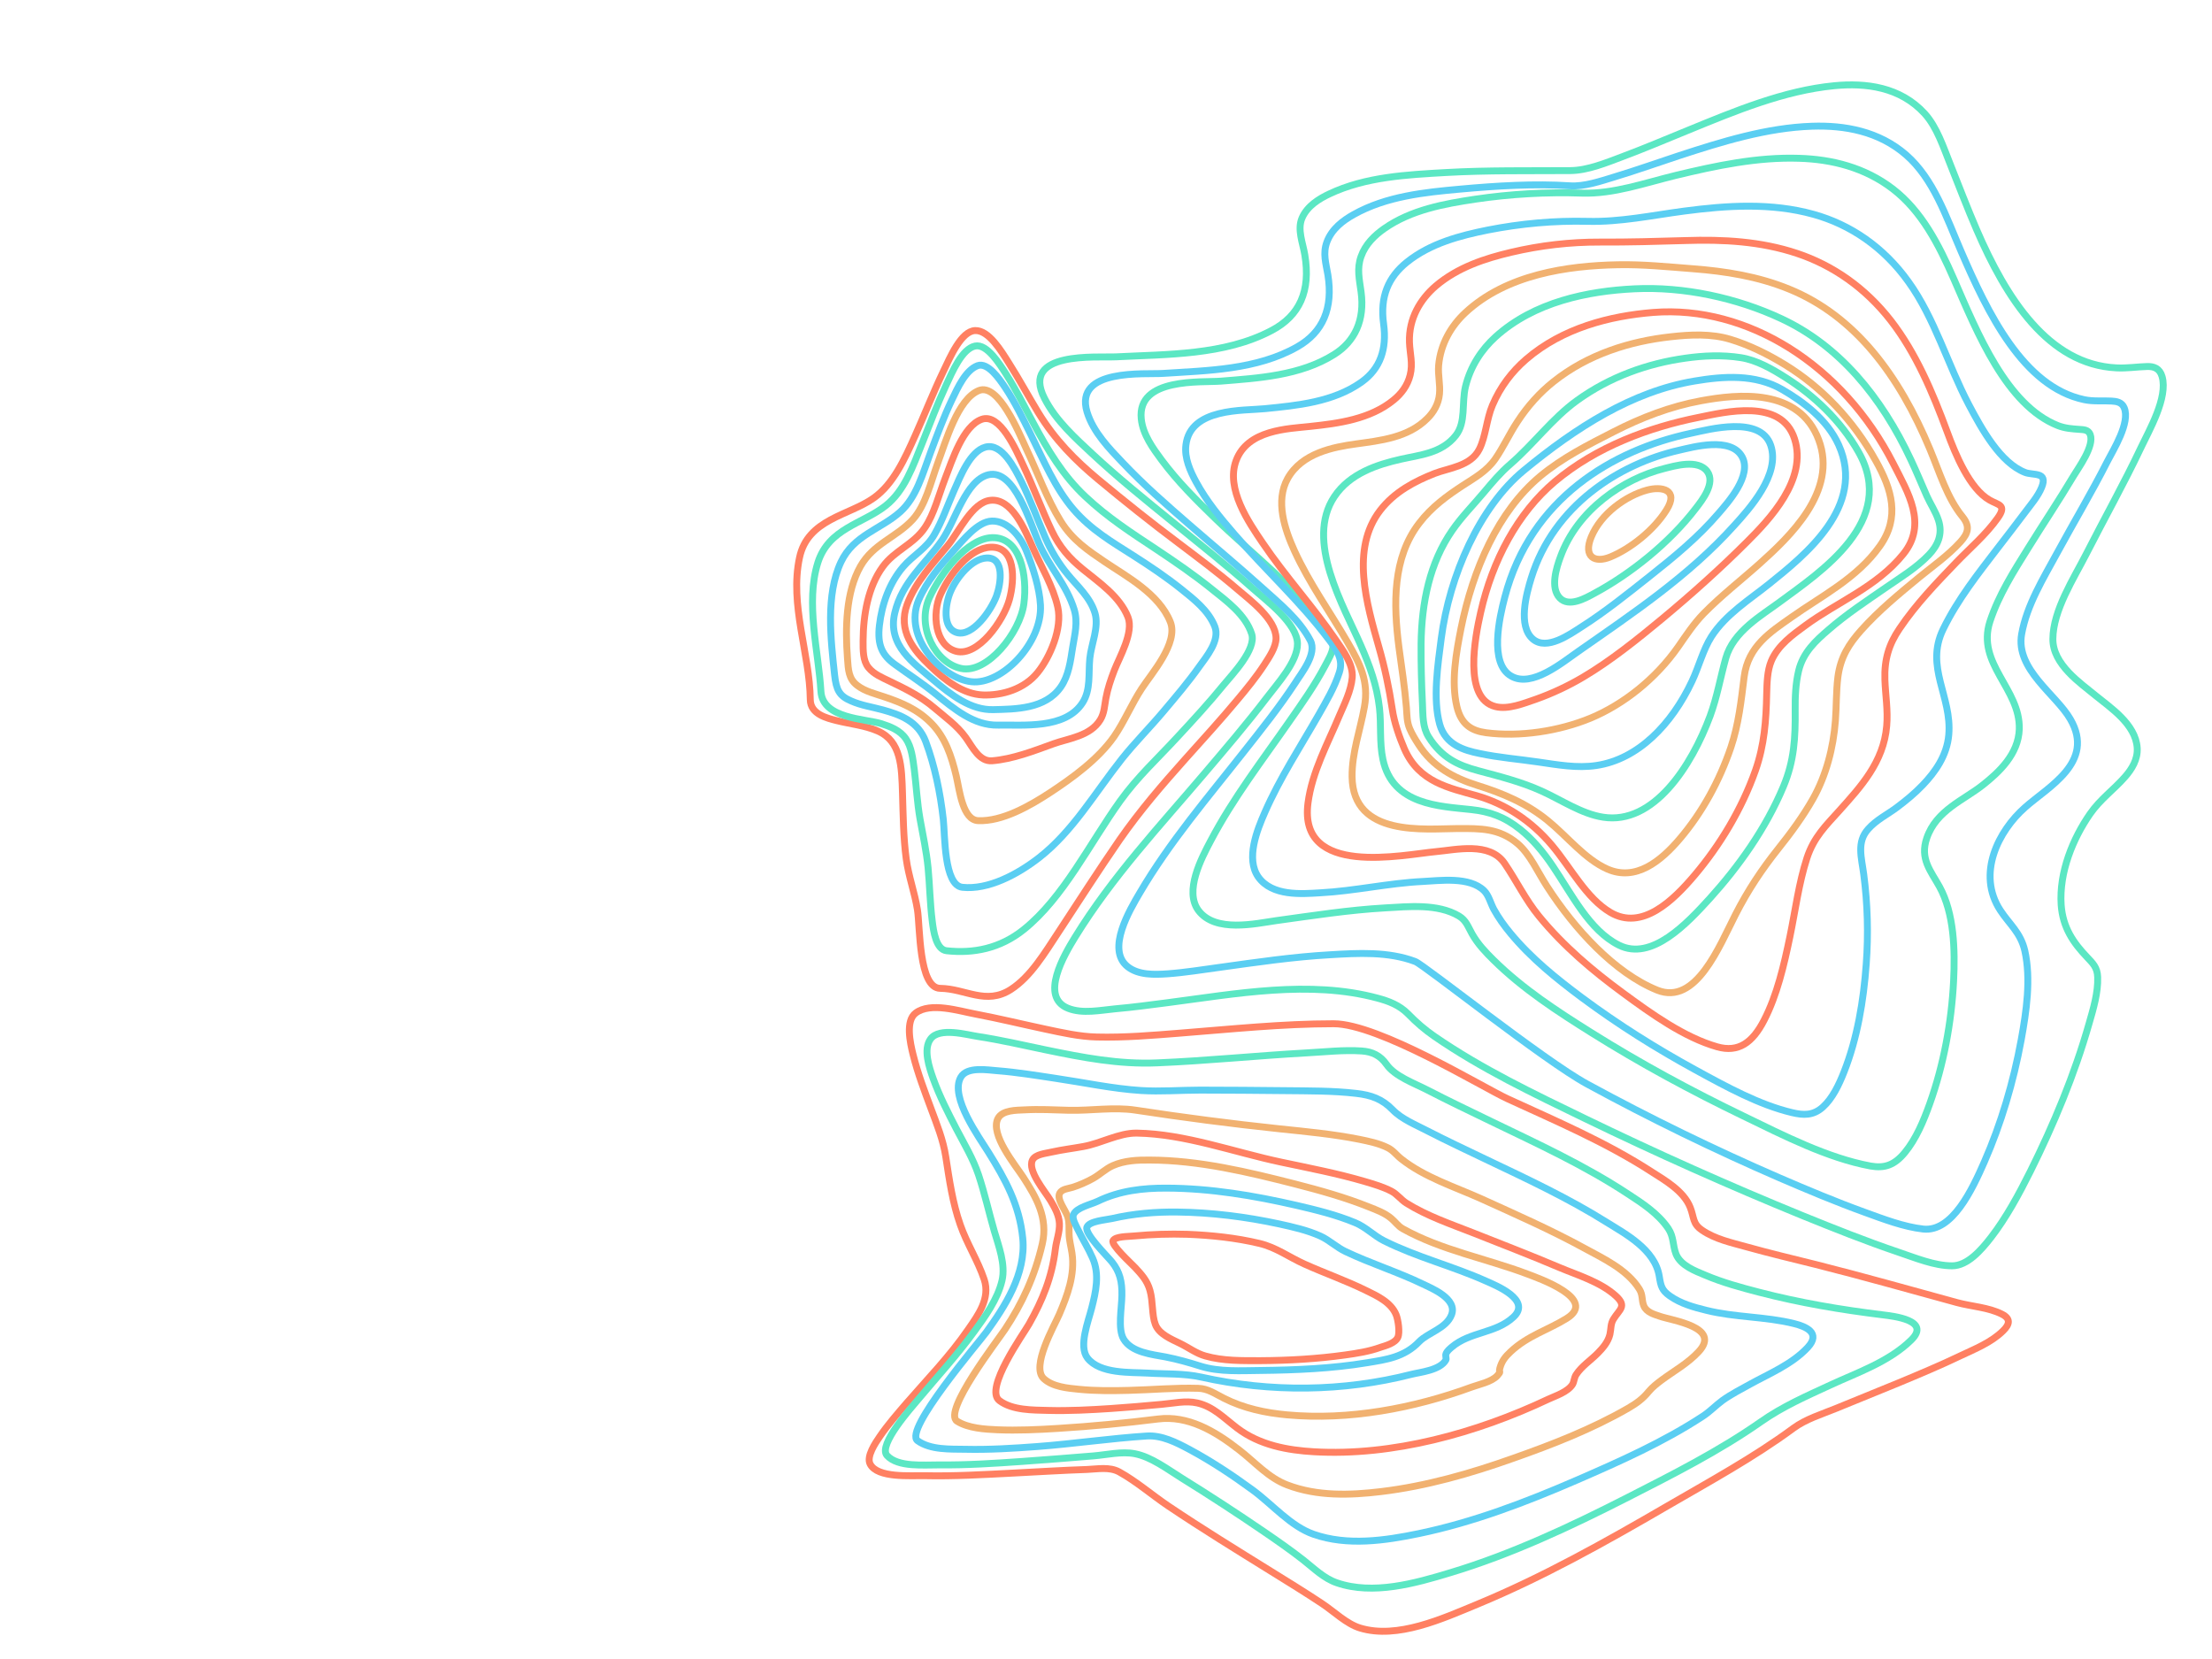 <?xml version="1.0" encoding="utf-8"?>
<!-- Generator: Adobe Illustrator 23.0.1, SVG Export Plug-In . SVG Version: 6.00 Build 0)  -->
<svg version="1.1" id="Layer_1" xmlns="http://www.w3.org/2000/svg" xmlns:xlink="http://www.w3.org/1999/xlink" x="0px" y="0px"
	 viewBox="0 0 1600 1200" style="enable-background:new 0 0 1600 1200;" xml:space="preserve">
<style type="text/css">
	.st0{fill:none;stroke:#5BE7C3;stroke-width:5;}
	.st1{fill:none;stroke:#5ACEF2;stroke-width:5;}
	.st2{fill:none;stroke:#FF8062;stroke-width:5;}
	.st3{fill:none;stroke:#F1B170;stroke-width:5;}
</style>
<title>Whangaehu</title>
<desc>Created with Sketch.</desc>
<g id="Patterns">
	<g id="Whangaehu">
		<g id="Shape" transform="translate(-146, -400)">
			<path class="st0" d="M1084.5,865.7c-0.1-14.7-22.5-31.3-32.2-39.9c-19-16.9-38.8-32.5-58.3-48.4c-19.6-15.9-39.2-31.7-57.9-49.1
				c-12.1-11.3-26.4-24-34.6-40.2c-17.5-34.4,37.7-29.3,52-30c36.4-1.9,78.1-1,112.2-19c20.4-10.7,28.5-28.6,24.1-54.8
				c-1.4-8.5-5.6-18.3-2-26.6c3.8-8.8,12.5-14,19.7-17.4c26.3-12.5,56.5-13.9,84.3-15.5c30-1.7,60.2-1.2,90-1.4
				c12.6-0.1,25.8-5.6,37.8-10.1c15.8-5.9,31.3-12.5,47-18.9c34.4-14.1,69.8-28.9,106.2-32.4c22.8-2.2,47.7,0.8,65.4,20.2
				c8.9,9.8,13.5,24.3,18.7,37.2c6.2,15.6,12.2,31.3,18.8,46.6c21.3,49.4,51.8,97.7,101.2,100.1c7.5,0.4,14.8-0.8,22.3-1
				c4.7-0.1,9,1.3,10.7,7.3c4.4,15.2-9.5,39.1-15.2,51.2c-12.5,26.4-26.6,51.5-39.8,77.4c-8.7,17.1-23.9,40.4-24,61.2
				c-0.1,18.5,20,31.9,31,41c10.3,8.5,28.9,20.5,30,37.8c0.5,8.4-4,15.4-8.7,20.8c-8.3,9.5-17.9,16.1-25.4,26.9
				c-12.3,17.7-22.5,42.1-20.9,65.9c1.2,16.5,8.9,27.4,18.7,37.7c4.1,4.4,7.5,7.4,7.7,14.5c0.4,11.2-3.2,23.1-6.2,33.5
				c-10.6,37.2-25.7,73.2-42.4,106.8c-8.4,16.8-17.4,33.5-28.5,47.9c-7.3,9.4-17.1,20.6-28.2,20.6c-12.8,0-26.4-5.7-38.9-9.9
				c-23.3-7.9-46.4-17.1-69.3-26.4c-53.1-21.7-105.7-45.2-157.7-70.4c-36.7-17.8-74.2-35.6-108.6-59.3c-6.7-4.6-13.1-10.1-19-16.2
				c-6.3-6.4-14.1-9.3-22-11.4c-49.1-13.3-102.9-3.1-152.2,3.3c-12.5,1.6-25,3.3-37.6,4.4c-10.8,1-23.7,3.8-34.2-0.4
				c-20.7-8.3-2.6-38.8,5-51.2c26.9-43.8,61.6-80.8,93.7-118.6c15.3-18,30.7-36,45.2-55C1069.7,894.8,1084.6,878.7,1084.5,865.7z"/>
			<path class="st1" d="M1093.8,863.3c-8.2-15.6-22.7-27.1-34.7-38c-17.3-15.6-35.1-30.4-52.6-45.6c-16.6-14.4-33.2-28.9-48.6-45.2
				c-9.4-9.9-21.1-21.8-25.6-36.5c-9.6-31.9,42.2-27,55-27.9c31.8-2.1,67.8-2.5,97.2-19.3c18.4-10.5,25.9-27.9,22-52
				c-1.4-8.3-3.8-15.5-0.7-23.8c3.6-9.6,11.8-15.6,19.3-19.8c23.6-13.3,51.5-16.1,77-18.4c26.4-2.4,53.9-4.1,79.5-2.4
				c10.2,0.7,22-3.3,32.1-6.4c15.6-4.7,31-10.2,46.5-15.3c31.5-10.3,63.8-20.3,96.5-21.4c23.6-0.8,48.3,3.6,68,20.7
				c19.9,17.4,28.8,44.3,39.8,69.8c19.1,44.2,44.9,98,89.1,107.3c6.7,1.4,13.1,0.6,19.8,1c3.4,0.2,7.4,0.7,9.1,4.9
				c4.5,10.7-7.9,30.4-12.1,38.6c-11.5,22.7-24.5,44.4-36.6,66.7c-9.6,17.7-21.8,37.4-25.5,58.4c-4.5,25.5,25,43.6,35.3,61.6
				c18,31.1-16.1,48.8-32.8,63.7c-19.3,17-35.2,48.1-17.9,74.5c6.6,10.1,14.7,16.1,17.7,29.2c4.6,20.6,1.1,44.1-2.6,64.4
				c-5.6,30.6-14.6,60.8-26.7,88.4c-8.7,19.8-23.1,50.8-44.2,48.5c-14.2-1.6-28.7-7.2-42.5-12.2c-20.7-7.5-41.2-16.1-61.6-24.9
				c-47-20.4-93.5-43-139-67.8c-31.1-16.9-117.8-86.1-124.3-88.6c-19.5-7.4-41.6-6.1-61.6-4.9c-26.7,1.5-53.2,5.4-79.8,9.1
				c-12.6,1.7-25.3,3.8-38,4.7c-9,0.6-20.9,1.1-28.8-5.3c-15.4-12.5,1.8-41.1,8.9-53.2c21.8-37.1,49.4-69.2,75.3-102.1
				c12.7-16.1,25.6-32.2,37.1-49.7C1087.2,887,1098.9,872.9,1093.8,863.3z"/>
			<path class="st0" d="M1105.2,855.3c-22.5-31.2-53.6-54.5-80.4-80.5c-13.5-13.1-27-26.5-38.6-42.1c-6-8.1-13.6-18.4-14.7-29.7
				c-3.1-30.2,43.6-26.2,57.5-27.3c27-2.2,57.5-3.9,82-19.3c15-9.4,22.3-24.9,19.5-45.3c-1.2-9-3.2-16.7,0-25.6
				c3.2-9,9.9-15.3,16.7-20.1c19.5-13.7,43.7-18,65.7-21.3c25.7-3.8,51.7-5.3,77.6-4.4c22.7,0.7,45.3-7.4,67.5-12.8
				c29.4-7.1,59.3-13.4,89.3-12.4c23.7,0.7,47.6,6.6,67.9,22.2c20.6,15.9,33,39.7,44.2,65.4c16.9,38.8,37.9,90.9,75,105.7
				c5.4,2.1,10.4,2.4,16,2.8c2.7,0.2,6.2,0.2,7.5,3.7c3.2,8.3-8.7,24.3-12,29.9c-10.6,17.8-22.1,34.9-33,52.5
				c-10.2,16.4-21.2,33.6-27.5,52.8c-10,30.7,22,48.6,21.2,77.9c-0.6,18.2-14.8,31.2-26.1,40.2c-13.9,11.1-33.9,18.4-40.8,38.6
				c-5.2,15,2.9,23.8,9.2,35.2c10.6,19.3,11.3,45.6,10.2,68c-1.5,30.3-7.3,61-17.2,88.8c-4.5,12.6-10,25.7-18.1,35.5
				c-7.6,9.2-14.7,11.5-24.9,9.7c-31-5.8-62.3-21.8-92-36.2c-37.3-18-74.2-37.9-109.9-60.3c-24.4-15.3-49.3-31.4-70.7-52.5
				c-5.6-5.5-11.3-11.5-15.4-18.7c-3.1-5.5-4.4-10-9.6-13.1c-15.4-9.2-36.8-6.8-53.3-5.9c-26.4,1.5-52.6,5.6-78.8,9.2
				c-15.3,2.2-44.1,8.9-56.3-7.3c-10.5-14,2.2-37.9,8.7-50.2c16.4-31.2,37.6-58.6,57.2-86.8c9-12.9,18.3-26,25.8-40.3
				c1.9-3.7,4.9-8.5,5.5-13C1110.7,863,1108,859.1,1105.2,855.3z"/>
			<path class="st1" d="M1107.1,862.5c-20.8-27.6-45.9-50.3-68.2-76.1c-10-11.6-20.1-23.7-27.8-37.9c-4.1-7.6-8.5-17.2-7.3-26.6
				c3.2-27.1,41.6-24.7,57.2-26.3c23-2.3,49.5-4.7,69.9-19.3c13.4-9.6,18.4-23.7,15.9-42c-2.7-19.6,3.3-33.8,16.9-44.7
				c17.1-13.7,38.6-19.2,58.4-23.2c23.9-4.7,48.1-6.9,72.3-6.3c23.5,0.6,46.3-4.3,69.7-7.4c31-4.1,63-6.2,93.6,2.3
				c26.7,7.4,50.8,23.7,68.8,48.9c18.9,26.3,28.2,59.5,43.5,88.6c9.6,18.2,22.9,42.2,40.7,49.2c6,2.4,16.8-0.8,12.1,10.8
				c-2.7,6.6-7.8,12.4-11.8,17.8c-6.5,8.7-13.2,17.3-19.8,25.9c-14.1,18.4-29.1,37.2-39.7,59c-13.3,27.4,6.5,48.5,4.1,76.3
				c-1.3,15-9.8,26.9-18.8,36.3c-5.8,6.1-12.2,11.3-18.7,16.2c-6.8,5.1-14.9,9-20.8,15.7c-8.5,9.4-4.8,20.6-3.2,32.8
				c2.8,21.4,3.4,43.2,1.8,64.8c-1.9,26.5-6.5,53.8-16,77.9c-3.7,9.4-8.4,19.3-15.4,25.6c-7,6.3-14.2,5.9-22.2,4
				c-23.7-5.6-47.4-18.6-69.9-30.9c-28.2-15.4-55.8-32.7-82.2-52.3c-18.2-13.6-36.5-28.2-51.7-46.6c-4.4-5.3-8.6-11.1-12.1-17.5
				c-2.3-4.4-3.6-10-7-13.3c-10.6-10.3-31.9-7.2-44.4-6.6c-24.8,1.2-49.3,6.9-74.1,8.2c-13.5,0.8-34.7,2.6-44.7-11.4
				c-9.3-13.2-0.9-34.1,4.7-46.8c11-25.1,25.7-47.4,39-70.7c5.4-9.6,11.4-19.6,14.9-30.6C1117.9,876.7,1112.5,869.6,1107.1,862.5z"
				/>
			<path class="st2" d="M1112.3,863c-16.6-24.3-36.5-45.9-53.2-70.6c-9.8-14.5-26.6-38.8-19-59.2c8.3-22.4,37.2-23,53.8-24.8
				c19.9-2.1,43.2-5.1,60.2-19.1c5.4-4.4,10-10.3,11.9-18c2.1-8.3-0.2-15.5-0.5-23.7c-0.6-17.3,7.9-31.2,19.1-40.8
				c15.9-13.5,35.7-19.9,54.4-24.3c21.2-5,42.8-7.5,64.4-7.4c20.7,0.1,41.1-0.5,61.8-1.1c27-0.9,54.4,0.5,80.7,9.3
				c25.8,8.6,49.3,24.8,67.8,48.6c18,23.2,30.1,51.6,40.8,80.6c6,16.4,16.2,41,30.6,49.2c6.4,3.7,12.7,3.4,5.9,13
				c-8.6,12.1-20.1,21.8-30,32.1c-14.3,14.9-29,30.1-41,47.9c-7.7,11.3-11.1,22.3-10.6,37c0.4,11.2,2.3,22.2,1.3,33.4
				c-2.2,26.3-19.2,44.4-34.2,61.2c-9.7,10.8-18.5,19.1-23.5,34.4c-5.9,18.2-8.4,38-12.3,56.8c-4.3,20.7-9.3,42.3-18.7,60.5
				c-8.4,16.3-18.6,23.5-33.9,19.2c-23.8-6.8-47.3-23.6-68.5-39.2c-21.5-15.8-42.7-33.6-60.5-55.4c-9.6-11.7-16.2-25.5-24.8-38.1
				c-10.8-15.8-35.1-9.8-49.6-8.5c-24,2.2-99.6,18.9-92.6-35.1c2.9-22.5,14.4-43.3,22.7-63.2c3.5-8.2,8.5-18.1,9.3-27.6
				C1124.9,880.1,1117.2,870.3,1112.3,863z"/>
			<path class="st3" d="M1121,865c-12.7-22-27.8-42.8-38.7-66.6c-7-15.4-14-36-4.9-52.3c10.3-18.4,32.9-22.7,49.5-25
				c17.1-2.4,37.6-4.4,51.5-18.4c4.5-4.4,8.1-10.4,8.8-17.6c0.7-6.9-1.2-13.8-0.6-20.8c1.4-15.7,9.2-28.7,19.3-38.1
				c29.8-27.8,74.2-34,110.1-34.7c18-0.4,36.5,1.5,54.6,2.9c23.5,1.8,47,5.5,69.5,14.7c47.7,19.4,79.6,62.4,101.9,115.9
				c7,16.8,12.4,35.1,23.4,48.6c5.7,7,4.4,12-1.4,18.4c-9.1,10-20.1,17.6-30.2,25.9c-14.3,11.8-28.9,23.8-41.6,38
				c-8.7,9.8-14.9,19.2-16.8,33.8c-1.3,10.4-1,21.1-1.8,31.6c-1.5,19.9-6.8,39.7-16.1,56.3c-7.4,13.1-16.2,25-25.3,36.4
				c-11.8,14.8-21.8,29.8-30.8,47.4c-11.9,23.2-28.6,66.1-56.7,54.8c-30.9-12.5-59.9-44.3-79.8-75.2c-6.7-10.3-12.1-23-21.1-30.7
				c-13.5-11.4-27.1-11-43.1-11c-24,0.1-76.1,6.4-76.7-37.4c-0.2-17.4,5.9-33.8,8.9-50.5C1136.3,892.7,1129.6,880,1121,865z"/>
			<path class="st0" d="M1130.4,867c-12.5-28.7-40.6-75.8-19.2-107.8c11.3-16.9,31.2-23.2,47.9-27c13.5-3.1,29.7-4.2,39.9-17.2
				c7.5-9.5,4.2-23.4,7-35.3c3.6-14.8,11.7-26.9,21.7-36c28-25.4,67-33.2,100.7-34.8c35-1.7,73.6,6.3,106.5,21.8
				c41.1,19.3,71.8,55.8,93.4,102.1c4,8.5,7.6,17.3,11.4,25.9c2.6,5.8,6.4,11.4,8.4,17.5c3.4,10.2-0.6,18.5-6.9,25.1
				c-9.1,9.5-20.4,16.3-30.8,23.5c-14.2,9.8-28.8,19.4-42,30.9c-8.9,7.7-18.2,16.1-21.4,29.5c-2.2,9.2-2.6,18.8-2.5,28.3
				c0.2,20.3-0.7,36.8-8.5,55.4c-12.8,30.6-32.5,58-53.2,80.9c-16.3,17.9-42.1,45.8-65.9,33.8c-21.3-10.7-33.8-36.5-47.8-57.2
				c-6.8-10.1-14.5-19.3-23.5-26.5c-11.4-9.1-22.1-12.9-35.5-14.3c-22.7-2.5-56.8-3.1-63.8-36.3c-2.6-12.2-1.1-24.9-2.5-37.3
				C1141.9,895.5,1136.7,881.5,1130.4,867z"/>
			<path class="st2" d="M1143.4,868.1c-8.9-31.4-20.6-71,0.9-98.9c10.4-13.5,25.1-21.1,39.3-26.7c10.2-4,26.3-5.2,32.5-17.7
				c4.6-9.2,5.2-21.8,9.4-31.6c5.7-13.5,14.3-24.6,24.4-33.3c26.3-22.7,60.7-31.4,91.9-33.9c68-5.4,137.2,37.9,173.6,109.2
				c10.8,21.3,24.9,43.9,7.3,65.6c-19.1,23.7-48,34.8-70.8,51.6c-8.7,6.4-19.9,14.2-24.7,25.8c-2.9,7-3.1,15.8-3.3,23.5
				c-0.4,19.6-1.7,37.2-8.1,55.5c-10,28.3-25.9,54.4-43.9,75.7c-15.7,18.6-38.2,40.5-61,27.1c-17.5-10.3-28.6-32.2-42.2-48.4
				c-15.1-18-33.9-30.1-54.4-36c-20-5.7-41.9-9.6-52.5-34c-3.6-8.4-7.4-19.2-8.7-28.5C1150.8,897.8,1147.6,882.7,1143.4,868.1
				L1143.4,868.1z"/>
			<path class="st3" d="M1157.9,868.3c-4.1-31.7-4.6-64.8,14.6-89.8c8.9-11.7,20.2-19.9,31.7-27.4c8.4-5.5,17.1-10.2,23.4-19.2
				c5.8-8.4,10.2-18.1,15.9-26.7c7.4-11.4,16.3-21.3,26.3-29.2c25-19.9,55.5-29.2,84.6-32.4c14.1-1.6,29.4-2.4,43.4,1.9
				c13.5,4.1,26.9,10.7,39.3,18.3c26.4,16.2,49.3,39.8,65.9,69.8c11.4,20.5,17.5,40.5,2.8,61.3c-16.6,23.5-42.7,36.4-64.2,51.7
				c-14.7,10.4-31.2,20.7-34,42.9c-2.2,17.7-4,34.4-9.6,51.1c-8.4,24.6-20.8,47-36.5,65.6c-14.3,17-32.4,31.4-52.9,22.4
				c-16.2-7.2-28.8-23.4-42.9-34.9c-15.8-12.9-33.1-20-51.4-25.7c-16.4-5.2-31.9-13.1-42.5-29.9c-2.2-3.4-4.5-7.2-6.1-11
				c-2.1-4.9-2-9.8-2.4-15.3C1162.1,897,1159.8,882.6,1157.9,868.3z"/>
			<path class="st0" d="M1173.9,865.7c0.4-30.1,6.3-58.6,22.5-82c6.9-10,15.2-18.3,22.9-27.5c6.2-7.4,12-14.3,19.1-20.4
				c16.8-14.5,30.4-33.2,48.3-46.1c23.8-17.2,51.1-26.8,78.2-30.6c13.2-1.9,26.9-2.5,40.3-0.4c11.5,1.8,22.5,8.1,32.7,14.6
				c20,12.7,39.4,30.7,52.4,53.6c28.6,50.3-27.8,86.9-56.8,108.4c-13.3,9.9-33.7,21.3-39.2,40.8c-3.9,14-6.3,28.1-11.3,41.7
				c-13.5,36.3-40.9,79-77.4,73.3c-15.6-2.4-29.9-12.3-44.5-18.9c-15-6.8-30.5-10.6-46.1-14.8c-14.6-3.9-26.2-9.4-35.6-24.3
				c-4.5-7.1-4.1-15.6-4.5-24.3C1174.2,894.4,1173.8,880,1173.9,865.7z"/>
			<path class="st1" d="M1188.5,861.8c5.9-45.5,27.7-95.1,59.7-121.5c37.7-31.1,78.5-57.2,123.6-64.7c20.9-3.5,43.7-5.2,63.4,6.2
				c15,8.7,32.4,21.6,40.7,39.9c20.2,44.6-24.7,80.1-50.3,100.7c-13.8,11.1-31.3,21.9-41.7,38.1c-6,9.4-9.1,21.8-14,32.2
				c-14.7,31.3-39,56.5-69.2,61c-14,2.1-28-0.5-41.9-2.5c-14.2-2.1-28.6-3.2-42.7-6.2c-11.3-2.3-24.5-6.3-28.7-21
				C1182.2,905.5,1186.1,880.4,1188.5,861.8z"/>
			<path class="st3" d="M1202.8,854.5c8.6-42.7,26.7-84.4,57.1-109.9c16.2-13.5,34.9-22.9,52.9-32.1c20.4-10.5,41.7-18.6,63.5-22.6
				c27.1-5,71-9.5,85.2,28.2c14.1,37.4-21.5,70.5-42.5,89.4c-13.5,12.1-27.9,23.2-40.8,36.4c-7,7.2-12.4,15.4-18.3,23.9
				c-16.3,23.3-39.6,41.7-63.3,51.6c-23,9.5-51.4,13.8-75.7,10.6c-10.5-1.4-18-5.9-21.1-18.9
				C1195.5,892.9,1199.3,872.2,1202.8,854.5z"/>
			<path class="st2" d="M1217,843c8.5-37.6,26.8-72,53.6-94.6c30-25.3,68.6-39.4,104.1-46.5c18.9-3.8,59.7-14.1,69.3,15.4
				c9.6,29.5-18.2,58.5-34.2,74.5c-19.4,19.4-40.3,38.1-61.2,55.5c-18.2,15.1-37.5,30.6-57.2,42.3c-11.1,6.6-22.7,12-34.5,16.2
				c-8.8,3-20,7.6-29.2,5.3C1204.3,905.3,1212.9,861,1217,843z"/>
			<path class="st1" d="M1234.5,831.8c18.7-71.2,77.7-106.2,134.6-118.4c13.2-2.8,50.3-13,57.7,8.7c7.2,21.1-15.6,46.1-26.3,57.9
				c-33,36.7-73.9,63.9-112.5,90.9c-12.1,8.4-33.9,26.7-48.8,18.2C1222.9,880,1230.6,846.5,1234.5,831.8z"/>
			<path class="st1" d="M1253.6,818.1c16.2-52.4,63.4-82.5,106.8-92.4c10.6-2.4,37.6-10,45.7,4.7c7.4,13.5-10.3,33.1-17,40.9
				c-14.8,17.3-32.3,31.6-49.7,45.4c-16,12.7-32.2,25.7-49.1,36.5c-8.9,5.7-25.5,17.7-35.6,9C1243.8,852.7,1250,829.7,1253.6,818.1z
				"/>
			<path class="st0" d="M1274.7,802.8c12.4-34.2,45.5-56.4,74.7-63.8c7.9-2,24.8-7.1,31.5,2c6.1,8.4-3.7,20.8-8.1,26.5
				c-19.3,25.3-47.7,47.8-73.6,61.7c-6.5,3.5-18.3,10.3-25,3.3C1267.2,825.1,1271.8,810.6,1274.7,802.8z"/>
			<path class="st3" d="M1297,788.4c7-17,25.2-29.8,40.3-33.9c10.6-2.9,23.4-0.4,14.1,14.4c-9.2,14.7-26.2,28.1-40.7,34
				C1299.7,807.4,1291,803,1297,788.4z"/>
			<path class="st2" d="M732.1,906.1c-0.4-33.6-15.1-68.5-7.8-102.7c5.9-28.1,35.8-30.4,53.7-43.2c14.2-10.1,22.3-28,30-45.2
				c6.9-15.4,13.1-31.3,20.4-46.5c4.7-9.8,12.8-29.1,23-29.4c9.8-0.3,18.8,14.7,24.4,23.6c7.4,11.6,14,23.9,21.2,35.7
				c12.1,19.8,26.7,34.5,43.4,48.4c19,15.8,38.2,31.1,57.8,45.8c14.4,10.9,28.9,21.7,42.8,33.6c8.7,7.5,27.9,21.6,28,35.4
				c0,6.6-5.1,13.9-8.5,19.2c-5.8,8.9-12.5,17.1-19.2,25.1c-12.4,14.9-25.4,29.1-38.2,43.4c-16.6,18.6-32.5,37-47.2,58.1
				c-15.1,21.9-29.6,44.5-44.3,66.9c-10,15.1-20,32.1-34.4,41.4c-18,11.6-32.9-0.6-51.1-0.8c-15.7-0.1-14.5-44.5-16.5-56.9
				c-2-12.5-6.4-24.1-8.1-36.7c-2.1-15.6-2.2-31.6-2.7-47.4c-0.6-19.3-0.9-37.7-17.8-45.1c-9.6-4.2-20.1-5.1-30-7.6
				C744.4,919.5,732.2,916.7,732.1,906.1z"/>
			<path class="st0" d="M739.8,900.1c-1.6-28.1-11.4-64.2-2.2-93.2c7.9-24.8,32.4-28,49-41.1c13.7-10.8,19.7-28.4,26.6-45.6
				c5.5-13.9,10.8-27.9,17-41.3c4.6-9.9,11.6-26.6,21.1-28.6c8.6-1.8,17.7,12.9,22.5,20.4c7,11,13,22.9,19.2,34.5
				c10.9,20.5,22,38.9,38,53.9c16,15.1,33.5,26.4,51.2,38.1c13.8,9.2,27.6,18.6,40.8,29.3c9.8,7.9,23.9,18,28.4,32.1
				c3.5,11.1-14.4,29.6-19.8,36.2c-10.9,13.4-22.5,26-34.1,38.5c-14.1,15.3-28.7,28.6-41.2,46c-22.3,31.1-41,69.9-69.7,93
				c-17.3,13.9-36.6,17.5-55.9,15.4c-7.6-0.8-9.5-14-10.4-21.6c-1.6-12.7-1.8-25.7-3-38.5c-1.2-12-3.7-23.4-5.8-35.1
				c-2.1-11.9-2.7-24.1-4.2-36.1c-1-7.4-1.9-16.1-6.1-22.1c-4.3-6.2-11.4-8.8-17.6-10.8C771.8,919.8,741,920,739.8,900.1z"/>
			<path class="st1" d="M749.7,888.3c-2.8-25.8-6.6-58,4.6-81.8c9.2-19.5,28.9-23.7,42.9-36.3c11.7-10.5,16.1-27.3,21.9-42.9
				c4.8-12.8,9.5-25.6,15.3-37.8c4.4-9.2,10-21.7,18.7-25c7.4-2.7,15.8,9.6,19.9,15.7c7,10.4,12.7,22.2,18.4,33.7
				c9.3,18.9,17.8,39.1,31,54.5c12.8,14.9,28.1,23.7,43.6,33.6c11.9,7.6,23.7,15.5,34.9,24.5c8.6,6.9,19.3,15.2,23.8,26.7
				c3.9,10-6.1,21.8-11.1,28.8c-8.2,11.6-17.3,22.2-26.3,32.9c-9.7,11.5-20.4,22.2-29.8,34c-19.7,24.9-35.5,52.4-59.8,71.4
				c-15.8,12.3-37,23.5-55.6,21.5c-13.4-1.5-12.5-37.6-13.8-49.2c-2.1-18.9-6.2-38.8-12.7-56.2c-5.6-14.9-18.8-19.5-31-22.9
				c-7.6-2.1-15.6-3.2-23-6.5C753.1,903.4,750.9,899.1,749.7,888.3z"/>
			<path class="st3" d="M759,876.2c-1.6-21.8-1.3-47.7,9.4-66.6c9.4-16.5,26-20.9,37.9-33.9c9.2-10.2,12.9-26.8,17.8-40.2
				c6.1-16.4,14.6-46.8,29.9-53c14.3-5.8,29.2,31,34.3,42c8.2,17.3,15,36.4,24.9,52.4c8.5,13.8,20,21.4,32.1,29.6
				c15.5,10.5,39,22.9,47.2,43.3c6.2,15.2-13.9,37.8-20.7,48.3c-7.2,11-12.6,24-19.9,34.6c-11.7,16.7-30.6,30.2-46.2,40.5
				c-15.2,10-34.9,21.1-52.1,20.4c-11.3-0.4-13.5-21.8-15.9-32.2c-3.5-14.8-8.1-28.1-17.9-38.1C809.8,913,798,908.2,785.5,904
				c-6.4-2.2-13.7-3.8-19.4-8.2C759.8,891,759.6,884.6,759,876.2z"/>
			<path class="st2" d="M770.3,863.6c0.1-18.9,3.6-39,14.1-53.5c8.7-12.1,22.4-16.2,30.7-28.6c6.6-9.8,10-23.6,14.4-35
				c5.4-14,13.1-38.4,26.6-43.2c13.2-4.7,24.8,22.1,29.8,32.8c7.4,15.6,13.4,32.1,20.8,47.7c5.8,12.2,13,20.1,22.5,27.9
				c11.2,9.2,26.7,19.5,32.7,34.7c4.3,11.1-6.1,28.7-9.9,38.5c-2.5,6.5-4.8,13.2-6.1,20.3c-1,5.5-1.1,10.6-4,15.4
				c-7.2,11.9-23.1,13.5-33.9,17.4c-14.3,5.2-29.5,11.1-44.4,12.3c-9.2,0.7-13.9-9.6-19.1-16.9c-6.2-8.6-15-14.8-22.6-21.3
				c-10.1-8.6-21.1-13.9-32.5-19.4c-5.1-2.5-11.2-4.9-15.2-9.8C770.1,877.8,770.3,870.4,770.3,863.6z"/>
			<path class="st1" d="M782.1,852.4c1.8-15.8,7.5-31,17-42.2c7.3-8.6,17.1-13.4,22.9-23.8c5.5-9.6,9.3-20.6,13.8-30.9
				c4.8-10.9,11.9-29.1,23-32.1c11.9-3.2,21.1,15.2,26.2,25.3c6.4,12.9,11.3,26.7,17,40c4.3,9.9,9.8,19,16.4,26.9
				c6.8,8.3,16.1,16.3,19.6,27.8c3.1,10.2-2.7,22.5-3.7,32.8c-1.1,11,0.8,22.6-5.2,32c-12.4,19.5-43.4,15.9-61.1,16.3
				c-17.5,0.4-31.6-11.5-45.7-22.9c-9.3-7.5-19.1-13.8-28.7-20.8C783.9,873.9,780.5,866.4,782.1,852.4z"/>
			<path class="st1" d="M793.2,843.4c5.4-23,22.1-35.2,34.1-52.5c9.8-14.2,17.2-43.6,33.7-47.5c18.8-4.4,30,34.6,36.5,49.6
				c7.2,16.7,20.1,30.2,25.5,47.9c2.8,9.3,0.4,17.9-1.1,27.2c-1.6,10.2-2.9,20.6-8.6,28.8c-11.2,16.1-33,16-48.7,16.4
				c-16.3,0.5-30.7-10.6-43.6-21.6C807.2,879.9,787.7,866.9,793.2,843.4z"/>
			<path class="st2" d="M802.2,837.1c6.1-16.4,18.8-29.7,29.1-42.2c8.6-10.5,17.9-31.5,31-33c15.4-1.8,24.8,20.7,30.9,34.5
				c6,13.6,14.6,27.9,17.9,42.7c3.5,15.5-5.7,36.4-14.5,47.3c-9.8,12.2-25.8,16.7-39.5,16.3c-14.4-0.5-27.6-10.6-38.4-21.1
				C806.9,870.4,795.1,856.1,802.2,837.1z"/>
			<path class="st1" d="M810.5,834c5.8-13.6,15.8-25.1,25-35.4c7.1-7.9,17.7-21.4,27.9-21.7c11.3-0.4,20.9,10.9,25.4,22.5
				c4.4,11.4,9.1,25.8,9.8,38.3c1.4,27.3-27.9,57.9-50,55.4C827.8,890.9,799,861.2,810.5,834z"/>
			<path class="st0" d="M818.2,832.5c8-17.7,27.4-43,45.3-43.6c20.6-0.7,25.8,27.4,23.1,47.8c-2.7,20.8-26.5,50.9-45.4,46.8
				C822.7,879.6,808.8,853.6,818.2,832.5z"/>
			<path class="st2" d="M826.4,829.7c6.8-14.8,21.2-33.4,36.2-33.9c17.9-0.7,17.6,23.1,13.5,37.9c-4.2,15.3-22.8,41.5-38.5,37.4
				C822.3,867,819.9,843.9,826.4,829.7z"/>
			<path class="st1" d="M833.5,828c4.5-10.6,15.6-24,26.2-24.4c13-0.5,10.4,18.3,7.1,27.4c-4,10.8-17.3,29.6-28.5,26.6
				C827.2,854.5,829.8,836.7,833.5,828z"/>
			<path class="st2" d="M1443.3,1433c-28.7,21.2-61.1,38.8-91.7,56.6c-44.7,26-90.1,51.4-137,70.8c-25.2,10.4-57.8,25.4-84.8,17.2
				c-9.9-3-18.9-12-27.7-17.8c-12.2-8.1-24.6-15.7-37-23.4c-24.8-15.4-49.7-30.7-74.1-47.1c-11.7-7.9-23.1-17.8-35.4-24.6
				c-7.1-3.9-15.7-2.1-23.3-1.8c-17.7,0.6-35.4,1.7-53,2.6c-21.6,1.1-43.3,2.4-64.9,1.9c-9.8-0.2-33.7,1.9-39-8.4
				c-2.9-5.5,3.9-15.5,7.1-20.1c5.8-8.5,12.5-16.1,19-23.7c15.2-17.5,31.4-34.1,44.9-53.7c6.9-10,16.1-22.3,11.5-36
				c-4.6-13.8-12.5-25.8-17.3-39.6c-5.6-15.9-7.9-32.4-10.5-49.2c-1.9-12.4-6.5-23.5-10.7-34.9c-4.7-12.7-9.6-25.5-12.9-38.8
				c-2.2-8.8-5.7-24.7,1.9-30.3c10.7-8,30.9-1.5,43.2,0.8c16.9,3.2,33.7,7.3,50.6,10.9c12.3,2.6,24.6,5.4,37,5.7
				c20.1,0.5,40.3-1.2,60.3-2.8c37.1-2.9,73.9-6.8,111.2-6.8c32.6,0,108,46.1,125.6,54.2c35.2,16.2,71.4,31.5,104.7,53.1
				c9,5.8,22.9,13.6,27.6,25.6c2.9,7.4,1.6,11.7,8.5,16.4c9.4,6.5,21.5,9.1,31.9,12c16.8,4.7,33.7,8.7,50.6,12.9
				c34.1,8.6,68,18.2,102,27.5c10.3,2.8,22.7,3.4,32.5,8.4c6.3,3.2,5.7,7.2,0.8,12c-8.6,8.5-20.6,13.2-30.7,18
				c-14.8,7.1-29.9,13.4-45,19.7c-15.1,6.2-30.2,12.3-45.3,18.5C1463.6,1423,1452.3,1426.4,1443.3,1433z"/>
			<path class="st0" d="M1419.7,1428.4c-30.4,21.3-64,38.2-96.5,54.8c-41.6,21.2-84.1,41.1-127.9,54.3c-25.7,7.8-56.1,16.4-82.3,7.4
				c-9.4-3.2-16.4-10.3-24.4-16.6c-9.2-7.2-18.7-13.8-28.2-20.3c-19.6-13.4-39.4-26.3-59.4-38.7c-10.6-6.6-22.2-15.5-34.2-17.8
				c-9.5-1.8-20.3,0.8-29.9,1.6c-17.2,1.4-34.4,2.8-51.6,4c-19.9,1.4-39.8,2.7-59.7,2.5c-11.1-0.1-30.1,1.9-38-6.8
				c-6.8-7.6,18.1-35.2,22.5-40.5c13.7-16.4,28.1-32,40.8-49.5c7.5-10.3,16.7-22.9,19.9-36.6c2.7-11.7-2.5-25-5.6-35.7
				c-3.9-13.5-7-27.5-11.4-40.7c-4-11.8-10.3-22.3-15.9-33c-6.1-11.8-12.3-23.8-16.9-36.6c-2.8-7.9-7.4-21.2-1.9-28.7
				c6.4-8.7,26.1-3,34.2-1.8c16.4,2.5,32.8,6.3,49.1,9.7c27.1,5.6,53,10.6,80.6,9.4c36-1.5,71.9-5.2,107.9-7.2
				c13.3-0.7,26.8-2.3,40.1-1.4c7.6,0.5,13.4,3.3,17.9,9.7c6.1,8.7,20,13.6,29.7,18.6c15.1,7.8,30.4,15.1,45.7,22.5
				c33.5,16.2,67.7,31.8,99.4,52.7c10.1,6.6,21.6,14,29,24.9c4.1,6.1,3.1,12,5.6,18.5c3.4,8.5,14.4,12.4,21,15.2
				c12.7,5.4,26,9,39.1,12.4c29.7,7.7,59.5,12.7,89.7,16.4c7.1,0.9,35,3.8,20.3,18.2c-16.2,15.9-39.5,23.7-58.6,32.6
				C1452.7,1409.8,1435.5,1417.3,1419.7,1428.4z"/>
			<path class="st1" d="M1377.7,1424.4c-28.5,18.7-60.1,32.7-90.9,46.1c-37.3,16.2-75.5,30.7-114.6,38.8c-24.6,5.1-51.6,9-76,0.5
				c-16.7-5.8-29.6-21.4-44.2-32.1c-14.6-10.7-29.9-20.8-45.5-29.2c-9.7-5.2-20.2-10.5-31-9.8c-26.3,1.7-52.6,5.6-79,7.6
				c-17.4,1.3-34.9,2.4-52.4,2c-10.5-0.2-25,0.6-34.4-6.2c-10.3-7.5,44.6-71.4,49.8-78.6c13-18,28.8-42,26.3-67.7
				c-2.4-24.5-12.8-42.9-24.7-62.1c-6.7-10.9-28.2-40.1-20.2-54.4c4.5-8.1,19.5-5.3,26.7-4.8c14,1.1,28,3.4,42,5.5
				c20.4,3,41.3,7.5,61.7,8.8c14.2,0.9,28.6-0.3,42.8-0.3c20.5,0,40.9,0.2,61.4,0.4c17.2,0.2,34.5,0,51.6,2
				c10.6,1.2,18.7,4,26.3,11.9c6.6,6.8,16.7,10.8,25.1,15.2c14,7.2,28.1,13.8,42.3,20.6c29.6,14.1,59.5,28,87.7,45.7
				c12.9,8.1,34.6,19.4,37.7,38.9c1.1,7.1,1.9,10.1,7.5,14.1c8,5.7,17.6,8.3,26.6,10.5c20.9,5.2,42.5,4.4,63.4,9.6
				c8.5,2.1,19.6,6.7,9.9,17.2c-11.3,12.2-27.9,19-41.5,26.5c-6.8,3.8-13.8,7.3-20.2,11.9C1387,1416.6,1382.8,1421.1,1377.7,1424.4z
				"/>
			<path class="st3" d="M1323.7,1418.6c-26.4,15.2-55,26.3-83.1,36.2c-31.2,11.1-63.2,20.2-95.6,24.1c-22.4,2.7-46.2,3.5-67.9-4.8
				c-13.7-5.2-23-16.2-34.9-25.4c-17.8-13.9-37.1-25-58.6-22.3c-24,3-48.1,5.3-72.3,6.8c-14.6,0.9-29.2,1.6-43.8,1
				c-9.2-0.4-21.1-1.1-29.2-6.2c-10.7-6.8,29.6-58.8,34.6-66.4c12.5-18.8,21.6-38.5,27-61.8c4.4-19-4.5-33.9-13.7-48.2
				c-5.7-8.8-24.2-31-18.4-42.5c3.2-6.3,13.6-6,19.2-6.3c10.7-0.6,21.4,0,32.1,0.3c15.8,0.4,32.6-2.5,48.2-0.1
				c34.7,5.3,69.3,9.8,104.2,13.5c19.2,2,38.6,3.8,57.7,7.6c6.8,1.4,13.9,2.8,20.4,6c4.2,2,6.4,5.4,10,8.2
				c16.8,13.3,38.7,20.2,57.6,28.7c25.1,11.4,50.4,22.5,74.9,35.9c12.9,7.1,30.8,15.2,39.7,29.6c2.7,4.4,1.5,7.8,3.2,12
				c1.9,4.8,7.8,6.3,11.6,7.6c8.6,3.1,44.7,7.7,28.1,25.6c-7.9,8.5-18,14-27,20.7c-3.2,2.4-6.4,4.9-9.1,8.1
				C1334.2,1411.9,1329.7,1415.1,1323.7,1418.6z"/>
			<path class="st2" d="M1266.1,1412c-52,24.6-113,41.4-169.7,38.1c-18.9-1.1-39.2-4.7-55.5-17.1c-9.6-7.3-17.3-15.6-28.9-18.2
				c-8.4-1.9-17.4,0.3-25.8,1c-12.2,1.1-24.4,2.2-36.6,3c-15.1,1-30.3,1.8-45.5,1.4c-10.8-0.3-25.8,0-35.2-7.1
				c-11.2-8.5,17.4-48.2,21.4-55.3c9.7-17.2,16.6-33.8,19.1-54.5c0.7-6,3.2-12.2,2.9-18.3c-0.3-6.2-3.5-11.7-6.4-16.6
				c-3.8-6.4-16.9-21.5-13.1-29.3c2.1-4.3,9.9-4.8,13.9-5.8c7.6-1.7,15.3-2.6,22.9-4c12.9-2.3,25.8-9.9,38.7-9.7
				c34.9,0.6,70.3,13.8,104.4,21c20.3,4.3,40.8,8.2,60.8,14.1c6.4,1.9,12.9,3.8,18.9,6.9c4.2,2.2,6.9,6.1,10.8,8.6
				c15,9.4,32.2,15.2,48.2,21.5c20.9,8.3,41.8,16.3,62.5,25.1c13,5.5,29.7,10.4,40.9,20.6c8.2,7.5,2.6,9.7-1.7,16.7
				c-2.2,3.5-1.7,7-2.6,11.1c-1.4,5.7-5.2,9.9-8.8,13.6c-5,5.1-11.6,9.3-15.7,15.6c-1.4,2.2-1.4,5-2.5,6.9
				C1280,1406.9,1271,1409.7,1266.1,1412z"/>
			<path class="st3" d="M1210.8,1403.2c-42.2,15.5-89.2,24.3-133.9,20.2c-15.5-1.4-31.2-4.7-45.6-12c-6.6-3.3-11.5-7-18.7-7.2
				c-16.7-0.5-33.5,1.1-50.3,1.5c-12,0.3-24,0.4-36-0.8c-8-0.8-18.8-1.7-25.3-7.7c-9.5-8.7,7.7-38.3,11.2-46.5
				c5.8-13.6,11.5-28.6,9.2-44.3c-0.7-4.8-2-9-2.1-13.9c-0.2-4.2,0.3-8.1-0.9-12.1c-1.5-5-8.2-12.7-5.9-17.3
				c1.6-3.1,6.2-3.3,9.4-4.3c5-1.6,10-3.8,14.7-6.4c5-2.8,9.3-7.1,14.4-9.3c8.4-3.7,17.8-4.1,26.7-4c35.3,0.1,71,8.6,105.4,17.4
				c17.9,4.6,35.9,9.6,53.3,16.6c5.3,2.1,11.3,4.3,15.9,8.2c2.9,2.4,4.9,5.5,8.2,7.4c28.1,15.7,60.7,21.6,90.5,32.9
				c7.8,3,50.8,17.9,28.3,32c-13.7,8.5-28.1,12.4-40.6,24.1c-3.8,3.6-6.3,6.5-7.8,11.9c-1,3.6,1.4,1.8-1.9,5.5
				C1224.8,1399.6,1215.7,1401.4,1210.8,1403.2z"/>
			<path class="st1" d="M1166.9,1394.1c-49.4,12.6-101.8,13.2-152,2c-12.7-2.8-25.8-2.1-38.7-2.9c-12.5-0.7-34.6,0.7-43.6-10.9
				c-6.6-8.5,0.6-26.5,3-36c3.1-12.1,5.9-24.5,0.7-36.3c-3-6.9-7.1-13.4-10.4-20.2c-1.5-3.2-4.7-8.2-3.4-11.3
				c2.2-5.1,12.5-7.2,17.5-9.6c15.9-7.7,32.8-9.6,49.9-9.5c31.5,0.1,63.1,5.4,94,12.5c14.2,3.3,28.6,6.8,42.3,12.5
				c7.8,3.2,13.5,9.4,20.9,13.1c23.8,11.9,49.4,18.2,73.7,29.1c7,3.1,33.2,13.6,20,26c-12.8,12-31.4,10.5-44.7,21.8
				c-1.5,1.3-3.4,2.8-4.2,4.9c-0.5,1.2,0.4,3.6,0,4.3C1187.7,1391.2,1173.2,1392.5,1166.9,1394.1z"/>
			<path class="st1" d="M1134.9,1385.7c-25.4,4.2-51.3,5.3-77.1,5.6c-14.1,0.1-29.6,1.2-43.4-3.1c-8.5-2.7-16.7-5-25.4-6.7
				c-9.4-1.8-24.5-3.1-30.3-13c-4.3-7.4-1.3-22.5-1.2-31.5c0.2-9.8-1.5-17.1-7.2-24.2c-3.6-4.4-20-20.5-18.1-25.2
				c1.8-4.4,13.2-5.1,18.2-6.2c15.6-3.6,31.5-4.9,47.3-4.7c24.6,0.3,49.3,3.4,73.5,8.6c10,2.2,20.4,4.5,29.9,8.8
				c6.4,2.9,11.8,8.2,18.2,11.2c18.3,8.7,37.7,14.7,56.1,23.6c5.9,2.9,25.1,10.5,20.5,22.2c-3.8,9.8-16.9,12.8-23.3,19.3
				C1161.9,1381.7,1148.8,1383.4,1134.9,1385.7z"/>
			<path class="st2" d="M1118.9,1380.1c-20.1,2.8-40.7,4-61.1,4.1c-13.2,0-27.1,0.3-40-3.4c-6.5-1.8-12.1-6.1-18.3-9.1
				c-6.3-3.1-15.1-6.6-17.8-13.7c-2.6-6.7-1.6-16.5-3.9-24.6c-2-7.2-6.2-11.6-10.7-16.5c-2.9-3.1-17.7-16.5-16-19.5
				c1.8-3.2,10.7-2.9,15.4-3.4c12.8-1.2,25.5-1.6,38.3-1.2c17.4,0.7,35,2.5,52.2,6.6c12.2,2.9,21.3,9.9,32.7,15
				c14.7,6.6,29.9,11.9,44.5,19.1c7.3,3.6,18,8.3,21.7,17.6c1.4,3.6,2.8,12.7,1.2,16.2c-1.9,4.3-9,6.1-12.4,7.2
				C1136.2,1377.6,1127.4,1378.9,1118.9,1380.1z"/>
		</g>
	</g>
</g>
</svg>
